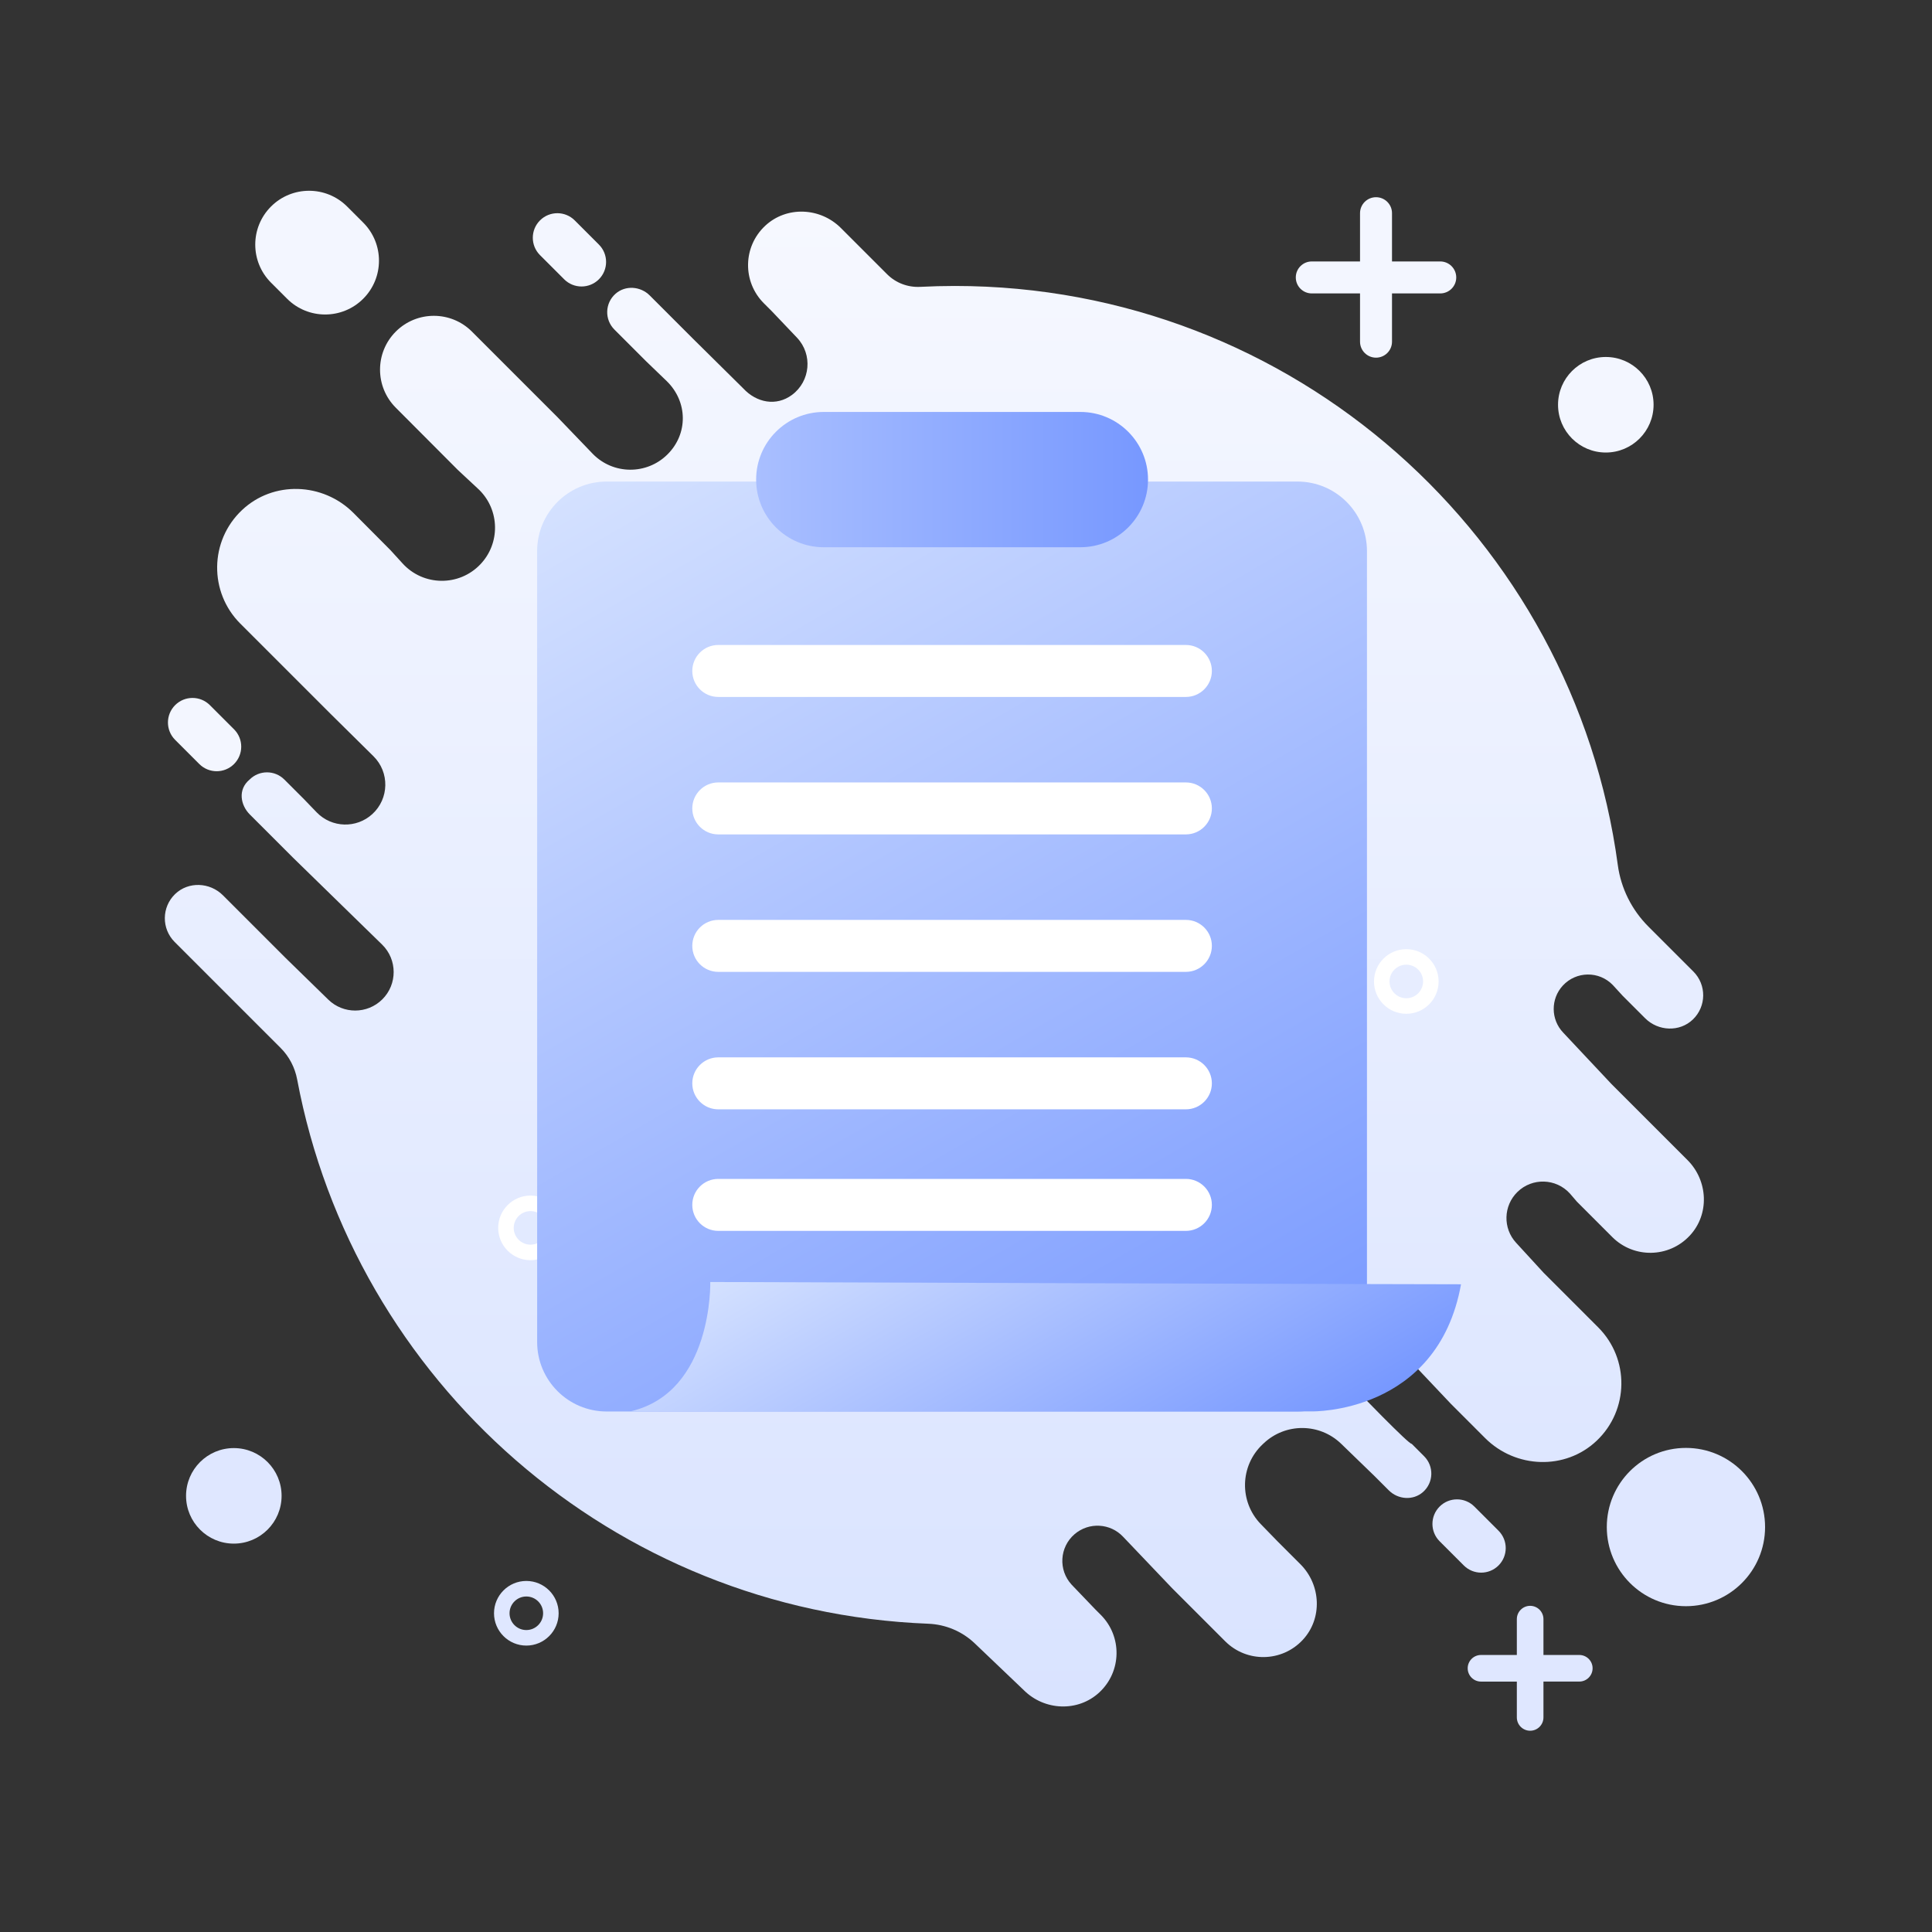 <?xml version="1.0" encoding="utf-8"?>
<!-- Generator: Adobe Illustrator 23.1.0, SVG Export Plug-In . SVG Version: 6.00 Build 0)  -->
<svg version="1.1" xmlns="http://www.w3.org/2000/svg" xmlns:xlink="http://www.w3.org/1999/xlink" x="0px" y="0px"
	 viewBox="0 0 800 800" style="enable-background:new 0 0 800 800;" xml:space="preserve">
<rect x="0" y="0" width="800" height="800" fill="#333333" stroke="none"/>
<style type="text/css">
	.st0{fill:#F3F6FF;}
	.st1{fill:#DFE7FF;}
	.st2{fill:url(#SVGID_1_);}
	.st3{fill:#FFFFFF;}
	.st4{fill:url(#SVGID_2_);}
	.st5{fill:#F7F8F8;}
	.st6{fill:url(#SVGID_3_);}
	.st7{fill:url(#SVGID_4_);}
	.st8{fill:url(#SVGID_5_);}
	.st9{fill:url(#SVGID_6_);}
	.st10{fill:url(#SVGID_7_);}
	.st11{fill:url(#SVGID_8_);}
	.st12{fill:url(#SVGID_9_);}
	.st13{fill:#B2C6FF;}
	.st14{fill:url(#SVGID_10_);}
	.st15{fill:url(#SVGID_11_);}
	.st16{fill:url(#SVGID_12_);}
	.st17{fill:url(#SVGID_13_);}
	.st18{fill:url(#SVGID_14_);}
	.st19{fill:url(#SVGID_15_);}
	.st20{fill:url(#SVGID_16_);}
	.st21{fill:#D0DEFF;}
	.st22{fill:url(#SVGID_17_);}
	.st23{fill:url(#SVGID_18_);}
	.st24{fill:#7899FF;}
	.st25{fill:#ECF1FF;}
	.st26{fill:url(#SVGID_19_);}
	.st27{fill:url(#SVGID_20_);}
	.st28{fill:url(#SVGID_21_);}
	.st29{fill:url(#SVGID_22_);}
	.st30{fill:url(#SVGID_23_);}
	.st31{fill:url(#SVGID_24_);}
	.st32{fill:url(#SVGID_25_);}
	.st33{fill:url(#SVGID_26_);}
	.st34{fill:url(#SVGID_27_);}
	.st35{fill:url(#SVGID_28_);}
	.st36{fill:url(#SVGID_29_);}
	.st37{fill:url(#SVGID_30_);}
	.st38{fill:url(#SVGID_31_);}
	.st39{fill:url(#SVGID_32_);}
	.st40{fill:url(#SVGID_33_);}
	.st41{fill:url(#SVGID_34_);}
	.st42{fill:url(#SVGID_35_);}
	.st43{fill:url(#SVGID_36_);}
	.st44{fill:url(#SVGID_37_);}
	.st45{fill:url(#SVGID_38_);}
	.st46{fill:url(#SVGID_39_);}
	.st47{fill:url(#SVGID_40_);}
	.st48{fill:url(#SVGID_41_);}
	.st49{fill:url(#SVGID_42_);}
	.st50{fill:url(#SVGID_43_);}
	.st51{fill:url(#SVGID_44_);}
	.st52{fill:url(#SVGID_45_);}
	.st53{fill:url(#SVGID_46_);}
	.st54{fill:url(#SVGID_47_);}
	.st55{fill:url(#SVGID_48_);}
	.st56{fill:url(#SVGID_49_);}
	.st57{fill:url(#SVGID_50_);}
	.st58{fill:url(#SVGID_51_);}
	.st59{fill:url(#SVGID_52_);}
	.st60{fill:url(#SVGID_53_);}
	.st61{fill:url(#SVGID_54_);}
	.st62{fill:url(#SVGID_55_);}
	.st63{fill:url(#SVGID_56_);}
	.st64{fill:url(#SVGID_57_);}
	.st65{fill:url(#SVGID_58_);}
	.st66{fill:url(#SVGID_59_);}
	.st67{fill:url(#SVGID_60_);}
	.st68{fill:url(#SVGID_61_);}
	.st69{fill:url(#SVGID_62_);}
	.st70{fill:url(#SVGID_63_);}
	.st71{fill:url(#SVGID_64_);}
	.st72{fill:url(#SVGID_65_);}
	.st73{fill:url(#SVGID_66_);}
	.st74{fill:url(#SVGID_67_);}
	.st75{fill:url(#SVGID_68_);}
	.st76{fill:url(#SVGID_69_);}
	.st77{fill:url(#SVGID_70_);}
	.st78{fill:url(#SVGID_71_);}
	.st79{fill:#EBF0FF;}
	.st80{fill:url(#SVGID_72_);}
	.st81{fill:url(#SVGID_73_);}
	.st82{fill:url(#SVGID_74_);}
	.st83{fill:url(#SVGID_75_);}
	.st84{fill:url(#SVGID_76_);}
	.st85{fill:url(#SVGID_77_);}
	.st86{fill:url(#SVGID_78_);}
	.st87{fill:url(#SVGID_79_);}
	.st88{fill:url(#SVGID_80_);}
	.st89{fill:url(#SVGID_81_);}
	.st90{fill:url(#SVGID_82_);}
	.st91{fill:url(#SVGID_83_);}
	.st92{fill:url(#SVGID_84_);}
	.st93{fill:url(#SVGID_85_);}
	.st94{fill:url(#SVGID_86_);}
	.st95{fill:url(#SVGID_87_);}
	.st96{fill:url(#SVGID_88_);}
	.st97{fill:url(#SVGID_89_);}
	.st98{fill:url(#SVGID_90_);}
	.st99{fill:url(#SVGID_91_);}
	.st100{fill:url(#SVGID_92_);}
	.st101{fill:url(#SVGID_93_);}
	.st102{fill:url(#SVGID_94_);}
	.st103{fill:url(#SVGID_95_);}
	.st104{fill:url(#SVGID_96_);}
	.st105{fill:url(#SVGID_97_);}
	.st106{fill:url(#SVGID_98_);}
	.st107{fill:url(#SVGID_99_);}
	.st108{fill:url(#SVGID_100_);}
	.st109{fill:url(#SVGID_101_);}
	.st110{fill:url(#SVGID_102_);}
	.st111{fill:url(#SVGID_103_);}
	.st112{fill:url(#SVGID_104_);}
	.st113{fill:url(#SVGID_105_);}
	.st114{fill:url(#SVGID_106_);}
	.st115{fill:url(#SVGID_107_);}
	.st116{fill:url(#SVGID_108_);}
	.st117{fill:url(#SVGID_109_);}
	.st118{fill:url(#SVGID_110_);}
	.st119{fill:url(#SVGID_111_);}
	.st120{fill:url(#SVGID_112_);}
	.st121{fill:url(#SVGID_113_);}
	.st122{fill:url(#SVGID_114_);}
	.st123{fill:url(#SVGID_115_);}
	.st124{fill:url(#SVGID_116_);}
	.st125{fill:url(#SVGID_117_);}
	.st126{fill:url(#SVGID_118_);}
	.st127{fill:url(#SVGID_119_);}
	.st128{fill:url(#SVGID_120_);}
	.st129{fill:url(#SVGID_121_);}
	.st130{fill:url(#SVGID_122_);}
	.st131{fill:url(#SVGID_123_);}
	.st132{fill:url(#SVGID_124_);}
	.st133{fill:url(#SVGID_125_);}
	.st134{fill:url(#SVGID_126_);}
	.st135{fill:url(#SVGID_127_);}
	.st136{fill:url(#SVGID_128_);}
	.st137{fill:url(#SVGID_129_);}
	.st138{fill:url(#SVGID_130_);}
	.st139{fill:url(#SVGID_131_);}
	.st140{fill:url(#SVGID_132_);}
	.st141{fill:url(#SVGID_133_);}
	.st142{fill:url(#SVGID_134_);}
	.st143{fill:url(#SVGID_135_);}
	.st144{fill:url(#SVGID_136_);}
	.st145{fill:url(#SVGID_137_);}
	.st146{fill:url(#SVGID_138_);}
	.st147{fill:url(#SVGID_139_);}
	.st148{fill:url(#SVGID_140_);}
	.st149{fill:url(#SVGID_141_);}
	.st150{fill:url(#SVGID_142_);}
	.st151{fill:url(#SVGID_143_);}
	.st152{fill:url(#SVGID_144_);}
	.st153{fill:url(#SVGID_145_);}
	.st154{fill:url(#SVGID_146_);}
	.st155{fill:url(#SVGID_147_);}
	.st156{fill:url(#SVGID_148_);}
	.st157{fill:url(#SVGID_149_);}
	.st158{fill:url(#SVGID_150_);}
	.st159{fill:url(#SVGID_151_);}
	.st160{fill:url(#SVGID_152_);}
	.st161{fill:url(#SVGID_153_);}
	.st162{fill:url(#SVGID_154_);}
	.st163{fill:url(#SVGID_155_);}
	.st164{fill:url(#SVGID_156_);}
	.st165{fill:url(#SVGID_157_);}
	.st166{fill:url(#SVGID_158_);}
	.st167{fill:url(#SVGID_159_);}
	.st168{fill:url(#SVGID_160_);}
	.st169{fill:url(#SVGID_161_);}
	.st170{fill:url(#SVGID_162_);}
	.st171{fill:url(#SVGID_163_);}
	.st172{fill:url(#SVGID_164_);}
	.st173{fill:url(#SVGID_165_);}
	.st174{fill:url(#SVGID_166_);}
	.st175{fill:url(#SVGID_167_);}
	.st176{fill:url(#SVGID_168_);}
	.st177{fill:url(#SVGID_169_);}
	.st178{fill:url(#SVGID_170_);}
	.st179{fill:url(#SVGID_171_);}
	.st180{fill:url(#SVGID_172_);}
	.st181{fill:url(#SVGID_173_);}
	.st182{fill:url(#SVGID_174_);}
	.st183{fill:url(#SVGID_175_);}
	.st184{fill:url(#SVGID_176_);}
	.st185{fill:url(#SVGID_177_);}
	.st186{fill:url(#SVGID_178_);}
	.st187{fill:url(#SVGID_179_);}
	.st188{fill:url(#SVGID_180_);}
	.st189{fill:url(#SVGID_181_);}
	.st190{fill:url(#SVGID_182_);}
	.st191{fill:url(#SVGID_183_);}
	.st192{fill:#9DB6FF;}
	.st193{fill:url(#SVGID_184_);}
	.st194{fill:url(#SVGID_185_);}
	.st195{fill:url(#SVGID_186_);}
	.st196{fill:url(#SVGID_187_);}
	.st197{fill:url(#SVGID_188_);}
	.st198{fill:url(#SVGID_189_);}
	.st199{fill:url(#SVGID_190_);}
	.st200{fill:url(#SVGID_191_);}
	.st201{fill:url(#SVGID_192_);}
	.st202{fill:url(#SVGID_193_);}
	.st203{fill:#9AB3FF;}
	.st204{fill:url(#SVGID_194_);}
	.st205{fill:url(#SVGID_195_);}
	.st206{fill:url(#SVGID_196_);}
	.st207{fill:url(#SVGID_197_);}
	.st208{fill:url(#SVGID_198_);}
	.st209{fill:url(#SVGID_199_);}
	.st210{fill:url(#SVGID_200_);}
	.st211{fill:url(#SVGID_201_);}
	.st212{fill:url(#SVGID_202_);}
	.st213{fill:url(#SVGID_203_);}
	.st214{fill:url(#SVGID_204_);}
	.st215{fill:url(#SVGID_205_);}
	.st216{fill:url(#SVGID_206_);}
	.st217{fill:url(#SVGID_207_);}
	.st218{fill:url(#SVGID_208_);}
	.st219{fill:url(#SVGID_209_);}
	.st220{fill:url(#SVGID_210_);}
	.st221{fill:url(#SVGID_211_);}
	.st222{fill:url(#SVGID_212_);}
	.st223{fill:url(#SVGID_213_);}
	.st224{fill:url(#SVGID_214_);}
	.st225{fill:url(#SVGID_215_);}
	.st226{fill:url(#SVGID_216_);}
	.st227{fill:url(#SVGID_217_);}
	.st228{fill:url(#SVGID_218_);}
	.st229{fill:url(#SVGID_219_);}
	.st230{fill:url(#SVGID_220_);}
	.st231{fill:url(#SVGID_221_);}
	.st232{fill:url(#SVGID_222_);}
	.st233{fill:url(#SVGID_223_);}
	.st234{fill:url(#SVGID_224_);}
	.st235{fill:url(#SVGID_225_);}
	.st236{fill:url(#SVGID_226_);}
	.st237{fill:url(#SVGID_227_);}
	.st238{fill:url(#SVGID_228_);}
	.st239{fill:url(#SVGID_229_);}
	.st240{fill:url(#SVGID_230_);}
	.st241{fill:url(#SVGID_231_);}
	.st242{fill:url(#SVGID_232_);}
	.st243{fill:url(#SVGID_233_);}
	.st244{fill:url(#SVGID_234_);}
	.st245{fill:url(#SVGID_235_);}
	.st246{fill:url(#SVGID_236_);}
	.st247{fill:url(#SVGID_237_);}
	.st248{fill:url(#SVGID_238_);}
	.st249{fill:url(#SVGID_239_);}
	.st250{fill:url(#SVGID_240_);}
	.st251{fill:url(#SVGID_241_);}
	.st252{fill:url(#SVGID_242_);}
	.st253{fill:url(#SVGID_243_);}
	.st254{fill:url(#SVGID_244_);}
	.st255{fill:url(#SVGID_245_);}
	.st256{fill:url(#SVGID_246_);}
	.st257{fill:url(#SVGID_247_);}
	.st258{fill:url(#SVGID_248_);}
	.st259{fill:url(#SVGID_249_);}
	.st260{fill:url(#SVGID_250_);}
	.st261{fill:url(#SVGID_251_);}
	.st262{fill:url(#SVGID_252_);}
	.st263{fill:url(#SVGID_253_);}
	.st264{fill:url(#SVGID_254_);}
	.st265{fill:url(#SVGID_255_);}
	.st266{fill:url(#SVGID_256_);}
	.st267{fill:url(#SVGID_257_);}
	.st268{fill:url(#SVGID_258_);}
	.st269{fill:url(#SVGID_259_);}
	.st270{fill:url(#SVGID_260_);}
	.st271{fill:url(#SVGID_261_);}
	.st272{fill:url(#SVGID_262_);}
	.st273{fill:url(#SVGID_263_);}
	.st274{fill:url(#SVGID_264_);}
	.st275{fill:url(#SVGID_265_);}
	.st276{fill:url(#SVGID_266_);}
	.st277{fill:url(#SVGID_267_);}
	.st278{fill:url(#SVGID_268_);}
	.st279{fill:url(#SVGID_269_);}
	.st280{fill:url(#SVGID_270_);}
	.st281{fill:url(#SVGID_271_);}
	.st282{fill:url(#SVGID_272_);}
	.st283{fill:url(#SVGID_273_);}
	.st284{fill:url(#SVGID_274_);}
	.st285{fill:url(#SVGID_275_);}
	.st286{fill:url(#SVGID_276_);}
	.st287{fill:url(#SVGID_277_);}
	.st288{fill:url(#SVGID_278_);}
	.st289{fill:url(#SVGID_279_);}
	.st290{fill:url(#SVGID_280_);}
	.st291{fill:#B6C9FF;}
	.st292{fill:url(#SVGID_281_);}
	.st293{fill:url(#SVGID_282_);}
	.st294{fill:url(#SVGID_283_);}
	.st295{fill:url(#SVGID_284_);}
	.st296{fill:url(#SVGID_285_);}
	.st297{fill:url(#SVGID_286_);}
	.st298{fill:url(#SVGID_287_);}
	.st299{fill:url(#SVGID_288_);}
	.st300{fill:url(#SVGID_289_);}
	.st301{fill:#B1C5FF;}
	.st302{fill:url(#SVGID_290_);}
	.st303{fill:url(#SVGID_291_);}
	.st304{fill:url(#SVGID_292_);}
	.st305{fill:url(#SVGID_293_);}
	.st306{fill:url(#SVGID_294_);}
	.st307{fill:url(#SVGID_295_);}
	.st308{fill:url(#SVGID_296_);}
	.st309{fill:url(#SVGID_297_);}
	.st310{fill:url(#SVGID_298_);}
	.st311{fill:url(#SVGID_299_);}
	.st312{fill:url(#SVGID_300_);}
	.st313{fill:url(#SVGID_301_);}
	.st314{fill:url(#SVGID_302_);}
	.st315{fill:url(#SVGID_303_);}
	.st316{fill:url(#SVGID_304_);}
	.st317{fill:url(#SVGID_305_);}
	.st318{fill:url(#SVGID_306_);}
	.st319{fill:url(#SVGID_307_);}
	.st320{fill:url(#SVGID_308_);}
	.st321{fill:#87A4FF;}
	.st322{fill:url(#SVGID_309_);}
	.st323{fill:url(#SVGID_310_);}
	.st324{fill:url(#SVGID_311_);}
	.st325{fill:url(#SVGID_312_);}
	.st326{fill:url(#SVGID_313_);}
	.st327{fill:url(#SVGID_314_);}
	.st328{fill:url(#SVGID_315_);}
	.st329{fill:url(#SVGID_316_);}
	.st330{fill:url(#SVGID_317_);}
	.st331{fill:url(#SVGID_318_);}
	.st332{fill:url(#SVGID_319_);}
	.st333{fill:url(#SVGID_320_);}
	.st334{fill:url(#SVGID_321_);}
	.st335{fill:url(#SVGID_322_);}
	.st336{fill:url(#SVGID_323_);}
	.st337{fill:url(#SVGID_324_);}
	.st338{fill:url(#SVGID_325_);}
	.st339{fill:url(#SVGID_326_);}
	.st340{fill:url(#SVGID_327_);}
	.st341{fill:url(#SVGID_328_);}
	.st342{fill:url(#SVGID_329_);}
	.st343{fill:url(#SVGID_330_);}
	.st344{fill:url(#SVGID_331_);}
</style>
<g id="暂无内容">
	<g>
		<g>
			<circle class="st0" cx="664.93" cy="167.6" r="19.78"/>
			<circle class="st1" cx="96.82" cy="619.4" r="19.78"/>
			<path class="st1" d="M217.94,681.4c-7.38,0-13.38-6-13.38-13.38c0-7.38,6-13.38,13.38-13.38c7.38,0,13.38,6,13.38,13.38
				C231.32,675.4,225.32,681.4,217.94,681.4z M217.94,661.07c-3.83,0-6.95,3.12-6.95,6.95c0,3.83,3.12,6.95,6.95,6.95
				c3.83,0,6.95-3.12,6.95-6.95C224.9,664.19,221.78,661.07,217.94,661.07z"/>
			<path class="st0" d="M596.37,108.26H576.4V88.28c0-3.66-2.96-6.62-6.62-6.62c-3.66,0-6.62,2.96-6.62,6.62v19.98h-19.98
				c-3.66,0-6.62,2.96-6.62,6.62c0,3.66,2.96,6.62,6.62,6.62h19.98v19.98c0,3.66,2.96,6.62,6.62,6.62c3.66,0,6.62-2.96,6.62-6.62
				V121.5h19.98c3.66,0,6.62-2.96,6.62-6.62C602.99,111.22,600.03,108.26,596.37,108.26z"/>
			<path class="st1" d="M653.95,685.29h-14.84v-14.84c0-3.04-2.47-5.51-5.51-5.51c-3.04,0-5.51,2.47-5.51,5.51v14.84h-14.84
				c-3.04,0-5.51,2.47-5.51,5.51s2.47,5.51,5.51,5.51h14.84v14.84c0,3.04,2.47,5.51,5.51,5.51c3.04,0,5.51-2.47,5.51-5.51V696.3
				h14.84c3.04,0,5.51-2.47,5.51-5.51S656.99,685.29,653.95,685.29z"/>
			<path class="st0" d="M118.88,123.7c8.7,8.7,22.82,8.7,31.52,0l0,0c8.7-8.7,8.7-22.82,0-31.52l-6.66-6.66
				c-8.7-8.7-22.82-8.7-31.52,0h0c-8.7,8.7-8.7,22.82,0,31.52L118.88,123.7z"/>
			<path class="st0" d="M233.61,115.65c3.97,3.97,10.41,3.97,14.38,0c3.97-3.97,3.97-10.41,0-14.38l-10.01-10.01
				c-3.97-3.97-10.41-3.97-14.38,0c-3.97,3.97-3.97,10.41,0,14.38L233.61,115.65z"/>
			<path class="st0" d="M82.53,316.37c3.97,3.97,10.41,3.97,14.38,0h0c3.97-3.97,3.97-10.41,0-14.38l-10.01-10.01
				c-3.97-3.97-10.41-3.97-14.38,0c-3.97,3.97-3.97,10.41,0,14.38L82.53,316.37z"/>
			<path class="st1" d="M610.5,623.83c-3.97-3.97-10.41-3.97-14.38,0c-3.97,3.97-3.97,10.41,0,14.38l10.01,10.01
				c3.97,3.97,10.41,3.97,14.38,0c3.97-3.97,3.97-10.41,0-14.38L610.5,623.83z"/>
			<circle class="st1" cx="698.11" cy="632.32" r="32.77"/>
			<linearGradient id="SVGID_1_" gradientUnits="userSpaceOnUse" x1="386.887" y1="87.627" x2="386.887" y2="706.619">
				<stop  offset="1.918004e-07" style="stop-color:#F6F8FF"/>
				<stop  offset="1" style="stop-color:#D9E3FF"/>
			</linearGradient>
			<path class="st2" d="M698.76,480.36l-31.51-31.51l-19.97-21.27c-5.17-5.43-5.24-13.94-0.16-19.46l0,0
				c5.55-6.03,15.04-6.14,20.72-0.23l4.04,4.41l9.32,9.32c5.41,5.41,14.29,5.82,19.8,0.51c5.61-5.41,5.68-14.35,0.19-19.84
				l-18.63-18.63c-6.88-6.88-11.36-15.82-12.66-25.46c-18.22-135.39-134.2-239.79-274.58-239.79c-4.79,0-9.55,0.13-14.28,0.37
				c-5.11,0.26-10.1-1.61-13.71-5.23l-19.14-19.14c-8.55-8.55-22.47-9.18-31.32-0.94c-9.29,8.65-9.48,23.19-0.59,32.09l3.34,3.34
				l10.41,10.94c6.54,6.92,5.57,18-2.08,23.68c-6.51,4.83-14.68,3.26-20.19-2.69l-20.69-20.46l-18.04-18.04
				c-3.83-3.83-10.06-4.28-14.13-0.71c-4.46,3.92-4.62,10.71-0.49,14.84l13.14,13.14l8.56,8.24c8.7,8.52,8.89,21.8,0.24,30.36l0,0
				c-8.59,8.49-22.45,8.38-30.89-0.26l-14.74-15.33l-35.31-35.31c-8.7-8.7-22.82-8.7-31.52,0h0c-8.7,8.7-8.7,22.82,0,31.52
				l25.61,25.69l8.98,8.38c8.49,8.43,8.69,22.09,0.45,30.76l0,0c-8.82,9.29-23.69,9.11-32.28-0.4l-4.96-5.44l-15.36-15.44
				c-12.62-12.62-33.2-13.4-46.16-1.12c-13.45,12.73-13.67,33.97-0.66,46.98l37.34,37.33l17.8,17.59c6.71,6.64,6.5,17.55-0.46,23.93
				l0,0c-6.58,6.03-16.76,5.75-22.99-0.63l-5.35-5.55l-8.11-8.11c-3.97-3.97-10.41-3.97-14.38,0h0c-5.06,4.2-3.69,10.69,0.06,14.44
				l17.79,17.79l36.99,36.09c6.38,6.22,6.41,16.47,0.08,22.73l0,0c-6.18,6.11-16.12,6.15-22.34,0.08l-17.67-17.24l-25.96-25.96
				c-5.41-5.41-14.29-5.82-19.8-0.51c-5.61,5.41-5.68,14.35-0.19,19.84l43.89,43.89c3.55,3.55,5.91,8.11,6.84,13.05
				c23.49,124.93,130.8,220.27,261.3,225.36c7.2,0.28,14.06,3.16,19.28,8.14c8.46,8.08,20.27,19.34,20.27,19.34
				c8.55,8.55,22.47,9.18,31.32,0.94c9.29-8.65,9.48-23.19,0.59-32.09l-2.26-2.26l-9.81-10.24c-5.59-6.06-5.03-15.55,1.23-20.92l0,0
				c5.93-5.08,14.81-4.58,20.13,1.13l20.22,21.22l22.02,22.02c8.9,8.89,23.44,8.7,32.09-0.58c8.24-8.84,7.6-22.77-0.94-31.32
				l-9.5-9.5c0,0-3.02-3.11-6.89-7.09c-9.03-9.28-8.71-24.16,0.7-33.05l0.48-0.45c9.02-8.52,23.15-8.43,32.07,0.2l13.82,13.38
				l5.91,5.91c3.83,3.83,10.07,4.28,14.13,0.71c4.46-3.92,4.62-10.71,0.49-14.84l-5.15-5.15c-0.94,0.44-20.83-20.04-32.63-32.32
				c-4.75-4.94-4.56-12.79,0.41-17.5l0,0c4.95-4.69,12.77-4.47,17.45,0.48l31.03,32.82l14.15,14.15
				c12.62,12.62,33.19,13.4,46.16,1.13c13.45-12.73,13.67-33.97,0.66-46.98l-22.57-22.57l-11.4-12.43
				c-5.57-6.02-5.32-15.38,0.56-21.1l0,0c6.11-5.94,15.92-5.64,21.67,0.65l2.92,3.4l14.64,14.65c8.9,8.9,23.44,8.7,32.09-0.58
				C707.94,502.84,707.31,488.91,698.76,480.36z"/>
			<path class="st3" d="M426.56,201.25h-14.84v-14.84c0-3.04-2.47-5.51-5.51-5.51c-3.04,0-5.51,2.47-5.51,5.51v14.84h-14.84
				c-3.04,0-5.51,2.47-5.51,5.51s2.47,5.51,5.51,5.51h14.84v14.84c0,3.04,2.47,5.51,5.51,5.51c3.04,0,5.51-2.47,5.51-5.51v-14.84
				h14.84c3.04,0,5.51-2.47,5.51-5.51S429.61,201.25,426.56,201.25z"/>
			<path class="st3" d="M582.32,419.79c-7.38,0-13.38-6-13.38-13.38c0-7.38,6-13.38,13.38-13.38s13.38,6,13.38,13.38
				C595.7,413.79,589.7,419.79,582.32,419.79z M582.32,399.45c-3.83,0-6.95,3.12-6.95,6.95c0,3.83,3.12,6.95,6.95,6.95
				c3.83,0,6.95-3.12,6.95-6.95C589.28,402.57,586.16,399.45,582.32,399.45z"/>
			<path class="st3" d="M219.67,521.82c-7.38,0-13.38-6-13.38-13.38c0-7.38,6-13.38,13.38-13.38c7.38,0,13.38,6,13.38,13.38
				C233.05,515.82,227.05,521.82,219.67,521.82z M219.67,501.49c-3.83,0-6.95,3.12-6.95,6.95c0,3.83,3.12,6.95,6.95,6.95
				c3.83,0,6.95-3.12,6.95-6.95C226.62,504.61,223.5,501.49,219.67,501.49z"/>
		</g>
		<g>
			<linearGradient id="SVGID_2_" gradientUnits="userSpaceOnUse" x1="273.175" y1="182.261" x2="515.286" y2="601.609">
				<stop  offset="0" style="stop-color:#D4E1FF"/>
				<stop  offset="1" style="stop-color:#7798FF"/>
			</linearGradient>
			<path class="st4" d="M537.25,584.47H251.21c-15.9,0-28.79-12.89-28.79-28.79V228.19c0-15.9,12.89-28.79,28.79-28.79h286.03
				c15.9,0,28.79,12.89,28.79,28.79v327.49C566.04,571.58,553.15,584.47,537.25,584.47z"/>
			<linearGradient id="SVGID_3_" gradientUnits="userSpaceOnUse" x1="313.099" y1="198.587" x2="475.362" y2="198.587">
				<stop  offset="4.795011e-07" style="stop-color:#A9BFFF"/>
				<stop  offset="1" style="stop-color:#7798FF"/>
			</linearGradient>
			<path class="st6" d="M447.35,226.6H341.11c-15.47,0-28.01-12.54-28.01-28.01v0c0-15.47,12.54-28.01,28.01-28.01h106.25
				c15.47,0,28.01,12.54,28.01,28.01v0C475.36,214.06,462.82,226.6,447.35,226.6z"/>
			<path class="st3" d="M491.04,288.59H297.42c-5.94,0-10.76-4.82-10.76-10.76v0c0-5.94,4.82-10.76,10.76-10.76h193.63
				c5.94,0,10.76,4.82,10.76,10.76v0C501.8,283.77,496.98,288.59,491.04,288.59z"/>
			<path class="st3" d="M491.04,345.51H297.42c-5.94,0-10.76-4.82-10.76-10.76v0c0-5.94,4.82-10.76,10.76-10.76h193.63
				c5.94,0,10.76,4.82,10.76,10.76v0C501.8,340.69,496.98,345.51,491.04,345.51z"/>
			<path class="st3" d="M491.04,402.43H297.42c-5.94,0-10.76-4.82-10.76-10.76v0c0-5.94,4.82-10.76,10.76-10.76h193.63
				c5.94,0,10.76,4.82,10.76,10.76v0C501.8,397.61,496.98,402.43,491.04,402.43z"/>
			<path class="st3" d="M491.04,459.35H297.42c-5.94,0-10.76-4.82-10.76-10.76v0c0-5.94,4.82-10.76,10.76-10.76h193.63
				c5.94,0,10.76,4.82,10.76,10.76v0C501.8,454.53,496.98,459.35,491.04,459.35z"/>
			<path class="st3" d="M491.04,509.68H297.42c-5.94,0-10.76-4.82-10.76-10.76v0c0-5.94,4.82-10.76,10.76-10.76h193.63
				c5.94,0,10.76,4.82,10.76,10.76v0C501.8,504.87,496.98,509.68,491.04,509.68z"/>
			<linearGradient id="SVGID_4_" gradientUnits="userSpaceOnUse" x1="386.463" y1="477.526" x2="476.25" y2="633.042">
				<stop  offset="0" style="stop-color:#D4E1FF"/>
				<stop  offset="1" style="stop-color:#7798FF"/>
			</linearGradient>
			<path class="st7" d="M294.11,530.85c0,0,1.14,45.73-33.11,53.58c72.49,0,282.13,0,282.13,0s52.14,1.22,61.85-52.64
				C576.44,531.8,294.11,530.85,294.11,530.85z"/>
		</g>
	</g>
</g>
<g id="图层_2">
</g>
<g id="图层_3">
</g>
<g id="图层_4">
</g>
<g id="图层_5">
</g>
<g id="图层_6">
</g>
<g id="图层_7">
</g>
</svg>
